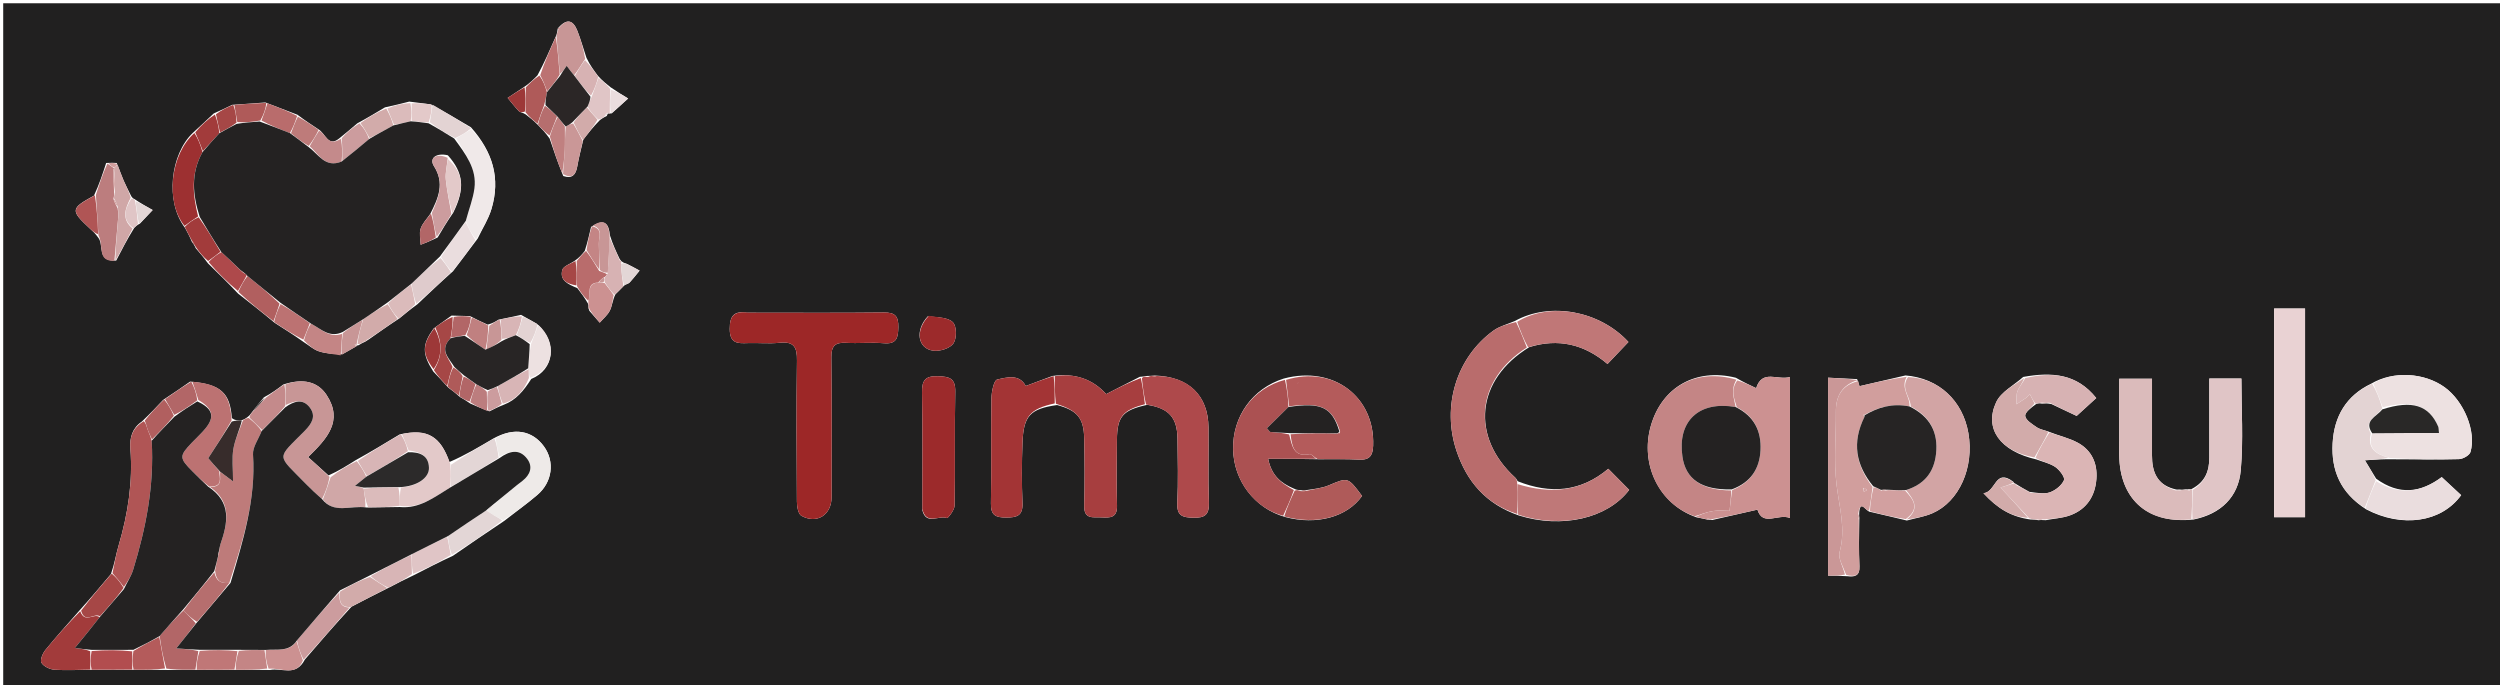 <svg version="1.1" id="Layer_1" xmlns="http://www.w3.org/2000/svg" xmlns:xlink="http://www.w3.org/1999/xlink" x="0px" y="0px"
	 width="100%" viewBox="0 0 832 228" enable-background="new 0 0 832 228" xml:space="preserve">
<path fill="#212020" opacity="1" stroke="none" 
	d="
M566,229 
	C377.378,229 189.255,229 1.067,229 
	C1.067,153.062 1.067,77.125 1.067,1.093 
	C278.333,1.093 555.667,1.093 832.968,1.093 
	C832.968,77.078 832.968,153.039 832.968,229 
	C744.124,229 655.312,229 566,229 
M153.027,132.105 
	C154.044,132.69 155.061,133.275 156.532,134.306 
	C158.402,135.131 160.272,135.956 162.919,136.894 
	C164.272,136.198 165.625,135.503 167.664,134.703 
	C171.736,133.138 174.281,130.062 176.804,126.115 
	C184.503,123.003 185.664,113.983 178.642,107.737 
	C177.089,106.847 175.536,105.958 173.409,104.782 
	C171.141,105.297 168.872,105.811 165.913,106.376 
	C164.942,106.991 163.97,107.607 162.288,108.034 
	C160.534,107.247 158.78,106.46 156.425,105.2 
	C154.612,105.159 152.798,105.118 150.276,105.022 
	C148.468,106.327 146.659,107.631 144.287,109.332 
	C140.456,114.692 140.396,117.716 144.194,123.648 
	C145.734,125.25 147.273,126.852 149.161,128.972 
	C150.344,129.851 151.526,130.731 153.027,132.105 
M44.62,66.183 
	C44.424,66.115 44.229,66.048 43.703,65.333 
	C42.836,63.568 41.906,61.83 41.121,60.03 
	C40.393,58.362 39.82,56.628 38.842,54.239 
	C37.905,54.185 36.969,54.13 35.326,54.24 
	C34.188,57.784 33.05,61.329 31.269,65.107 
	C23.438,69.399 23.367,70 29.988,76.132 
	C30.831,76.914 31.705,77.663 32.756,79.172 
	C34.62,81.641 32.149,87.138 38.672,86.725 
	C40.493,83.172 42.313,79.619 44.687,75.828 
	C45.099,75.401 45.511,74.974 46.586,74.403 
	C47.992,72.902 49.397,71.402 50.803,69.901 
	C48.88,68.815 46.957,67.729 44.62,66.183 
M206.628,86.705 
	C206.628,86.705 206.483,86.637 206.148,86.036 
	C205.041,83.709 203.934,81.383 202.979,78.291 
	C202.623,74.529 201.292,72.482 196.705,75.516 
	C196.134,78.007 195.564,80.498 194.621,83.486 
	C193.727,84.615 192.834,85.744 191.127,86.886 
	C189.738,87.856 187.462,88.59 187.13,89.84 
	C186.202,93.332 188.962,94.55 192.143,95.9 
	C193.33,97.441 194.517,98.983 195.673,101.031 
	C195.782,101.348 195.891,101.665 195.803,102.148 
	C195.747,102.459 195.864,102.64 196.142,103.436 
	C197.29,104.753 198.438,106.071 199.586,107.388 
	C200.737,106.064 202.188,104.891 202.955,103.373 
	C203.734,101.829 203.839,99.945 204.817,97.951 
	C205.698,97.061 206.578,96.171 207.955,94.79 
	C208.506,94.528 209.198,94.396 209.583,93.979 
	C210.738,92.73 211.772,91.37 212.854,90.053 
	C211.482,89.322 210.127,88.558 208.73,87.878 
	C208.171,87.606 207.521,87.52 206.951,87.021 
	C206.951,87.021 206.663,86.862 206.628,86.705 
M202.403,37.749 
	C202.581,37.775 202.759,37.801 203.619,37.715 
	C205.425,36.07 207.231,34.425 209.037,32.78 
	C207.25,31.689 205.463,30.597 203.218,29.052 
	C201.878,28.001 200.538,26.949 198.999,25.243 
	C197.678,23.492 196.357,21.741 195.161,19.198 
	C194.173,16.229 193.301,13.215 192.167,10.303 
	C190.801,6.798 188.76,5.925 185.75,9.319 
	C185.556,9.531 185.567,9.733 185.448,10.584 
	C185.36,11.067 185.272,11.55 184.758,12.593 
	C182.976,16.672 181.195,20.751 178.865,25.089 
	C177.575,26.411 176.286,27.732 174.209,29.094 
	C172.451,30.257 170.694,31.42 168.936,32.583 
	C170.185,34.076 171.374,35.627 172.721,37.026 
	C173.118,37.438 173.963,37.421 174.969,38.097 
	C176.283,39.117 177.598,40.138 179.174,41.741 
	C180.362,42.962 181.549,44.184 182.917,46.121 
	C184.262,50.095 185.607,54.068 187.453,58.582 
	C190.401,59.602 191.615,58.188 192.105,55.442 
	C192.612,52.6 193.32,49.793 194.163,46.319 
	C195.822,44.241 197.481,42.164 199.64,39.973 
	C200.137,39.592 200.634,39.211 201.936,38.593 
	C202.113,38.133 202.29,37.673 202.403,37.749 
M136.197,33.81 
	C133.759,34.438 131.321,35.065 128.135,35.721 
	C125.273,37.443 122.412,39.165 118.92,41.038 
	C117.075,42.617 115.231,44.197 112.81,46.131 
	C109.087,49.072 108.396,44.341 105.868,42.962 
	C103.726,41.555 101.585,40.147 98.983,38.179 
	C95.657,36.91 92.331,35.641 88.28,34.098 
	C84.848,34.364 81.416,34.63 77.262,34.885 
	C75.452,35.781 73.641,36.678 71.143,37.75 
	C68.992,39.776 66.841,41.802 64.166,44.233 
	C56.725,51.297 54.862,67.076 61.573,75.835 
	C62.312,77.199 63.052,78.562 63.882,80.532 
	C64.257,81.003 64.633,81.473 65.133,82.594 
	C66.409,84.069 67.685,85.544 69.203,87.638 
	C72.453,90.794 75.702,93.951 79.224,97.7 
	C83.157,100.765 87.091,103.83 91.415,107.441 
	C94.531,109.422 97.647,111.403 101.158,113.9 
	C102.789,114.929 104.304,116.307 106.081,116.9 
	C108.41,117.677 110.946,117.835 113.954,117.878 
	C115.495,117.01 117.035,116.143 118.719,115.157 
	C118.719,115.157 118.733,114.971 118.77,114.993 
	C118.77,114.993 118.794,115.03 119.418,114.863 
	C119.951,114.504 120.485,114.146 121.493,113.737 
	C121.805,113.604 122.018,113.379 122.807,112.911 
	C125.98,110.662 129.153,108.414 132.934,105.953 
	C134.692,104.496 136.45,103.038 138.872,101.296 
	C142.623,97.735 146.374,94.174 150.764,90.267 
	C153.368,86.835 155.972,83.404 158.98,79.388 
	C160.537,76.105 162.537,72.954 163.567,69.513 
	C166.578,59.448 164.056,50.59 156.737,42.365 
	C152.488,39.863 148.24,37.361 143.306,34.724 
	C141.198,34.469 139.09,34.214 136.197,33.81 
M54.308,133.078 
	C52.153,135.364 49.998,137.651 47.239,140.264 
	C44.008,142.463 43.1,145.623 43.388,149.34 
	C44.243,160.351 42.582,171.051 39.461,181.592 
	C38.576,184.579 38.1,187.688 36.909,191.056 
	C33.594,194.996 30.279,198.937 26.389,203.228 
	C22.601,207.579 18.72,211.855 15.088,216.334 
	C14.179,217.455 13.258,219.737 13.787,220.576 
	C14.566,221.813 16.601,222.783 18.17,222.892 
	C22.106,223.166 26.08,222.893 30.959,222.932 
	C35.309,222.899 39.659,222.866 44.918,222.945 
	C48.281,222.916 51.644,222.886 55.91,222.97 
	C58.949,222.931 61.988,222.891 65.945,222.954 
	C69.97,222.918 73.994,222.883 78.927,222.962 
	C82.287,222.925 85.648,222.888 89.907,222.974 
	C93.657,222.145 98.473,225.328 101.452,219.506 
	C106.424,213.724 111.395,207.942 116.993,201.905 
	C120.961,199.839 124.928,197.773 129.552,195.495 
	C132.076,194.179 134.6,192.862 137.87,191.353 
	C141.917,189.253 145.964,187.153 150.739,184.972 
	C156.227,181.176 161.714,177.38 167.862,173.32 
	C171.523,170.461 175.287,167.723 178.821,164.714 
	C183.833,160.449 184.684,153.67 181.069,148.635 
	C177.19,143.232 171.011,142.145 164.202,145.925 
	C159.476,148.73 154.749,151.534 149.551,153.763 
	C146.63,145.171 142.21,142.565 133.02,144.57 
	C128.352,147.397 123.684,150.224 118.331,153.169 
	C115.568,154.921 112.806,156.672 109.333,158.219 
	C107.172,156.277 105.011,154.336 102.544,152.119 
	C108.75,146.044 114.381,140.134 108.677,131.441 
	C105.736,126.957 100.816,125.855 94.305,127.952 
	C92.397,129.397 90.489,130.843 87.816,132.239 
	C86.528,133.789 85.241,135.34 83.716,137.369 
	C83.413,137.807 83.11,138.246 82.257,138.895 
	C81.786,139.241 81.315,139.587 80.128,139.953 
	C79.174,139.954 78.22,139.954 77.165,139.129 
	C76.554,130.699 73.461,127.855 63.269,126.993 
	C60.49,128.936 57.71,130.879 54.308,133.078 
M679.547,134.328 
	C680.37,134.256 681.193,134.183 682.717,134.473 
	C685.513,135.787 688.308,137.102 691.109,138.419 
	C693.067,136.635 695.242,134.653 697.637,132.471 
	C691.168,124.402 682.96,123.705 673.326,125.444 
	C670.247,128.207 665.94,130.397 664.331,133.846 
	C660.213,142.671 665.692,150.172 677.722,152.904 
	C679.858,153.714 682.231,154.182 684.054,155.446 
	C685.445,156.409 687.29,158.881 686.893,159.795 
	C686.141,161.525 684.117,163.149 682.26,163.827 
	C680.369,164.517 678.043,164.015 675.378,163.691 
	C673.913,162.879 672.448,162.068 670.702,160.948 
	C670.702,160.948 670.292,160.875 669.986,160.292 
	C663.887,155.691 664.348,163.727 660.092,164.147 
	C664.802,169.239 669.31,171.994 675.74,172.891 
	C676.504,172.897 677.267,172.903 678.384,173.127 
	C678.916,173.067 679.447,173.008 680.813,173.121 
	C683.541,172.599 686.4,172.431 688.971,171.483 
	C694.469,169.455 697.259,165.104 697.689,159.376 
	C698.078,154.19 696.1,149.845 691.487,147.343 
	C688.57,145.76 685.193,145.026 681.438,143.528 
	C680.22,143.099 678.845,142.896 677.821,142.187 
	C676.326,141.15 674.184,139.866 674.001,138.468 
	C673.839,137.228 675.973,135.687 677.731,134.382 
	C678.145,134.28 678.559,134.177 679.547,134.328 
M434.342,163.163 
	C433.892,163.199 433.443,163.235 432.346,163.09 
	C431.899,163.058 431.453,163.026 430.491,162.557 
	C426.453,160.824 423.177,158.411 422.042,152.689 
	C427.675,152.689 432.84,152.689 438.931,152.838 
	C443.398,152.862 447.875,152.719 452.33,152.963 
	C455.894,153.158 456.872,151.532 456.992,148.275 
	C457.587,132.165 443.854,121.557 427.252,125.976 
	C416.833,129.263 410.157,138.6 410.377,149.577 
	C410.584,159.977 417.536,169.19 427.753,172.083 
	C438.184,174.857 448.319,172.07 453.293,165.06 
	C448.571,158.711 448.596,158.816 442.213,161.521 
	C439.963,162.475 437.417,162.73 434.342,163.163 
M790.776,159.297 
	C789.637,157.436 788.498,155.574 787.039,153.189 
	C790.426,152.967 792.726,152.817 795.943,152.848 
	C803.414,152.867 810.888,153.006 818.352,152.795 
	C819.693,152.757 821.853,151.529 822.174,150.425 
	C824.166,143.592 819.998,133.558 813.626,128.917 
	C806.814,123.955 796.324,123.395 789.104,127.7 
	C780.776,131.67 776.798,138.608 776.297,147.493 
	C775.786,156.55 778.956,164.053 787.463,169.513 
	C799.362,175.762 812.446,173.915 819.071,164.788 
	C816.977,162.842 814.842,160.856 812.608,158.779 
	C805.747,163.895 798.577,164.999 790.776,159.297 
M384.262,124.98 
	C383.505,125.046 382.747,125.112 381.319,125.139 
	C380.888,125.25 380.456,125.36 379.327,125.403 
	C375.721,127.258 372.115,129.113 368.14,131.158 
	C363.686,126.251 357.898,124.098 350.266,125.112 
	C347.365,126.201 344.464,127.291 341.371,128.453 
	C339.21,124.399 335.142,125.558 331.858,126.312 
	C330.77,126.561 329.979,130.372 329.945,132.568 
	C329.759,144.22 330.001,155.879 329.778,167.529 
	C329.703,171.478 331.335,172.242 334.821,172.239 
	C338.383,172.236 340.466,171.689 340.286,167.391 
	C340.008,160.744 340.038,154.068 340.281,147.417 
	C340.609,138.45 342.755,136.075 351.784,134.797 
	C358.506,136.583 360.684,139.102 360.821,145.911 
	C360.971,153.38 361.01,160.856 360.826,168.323 
	C360.71,173.009 363.913,172.035 366.586,172.186 
	C369.422,172.346 371.868,172.376 371.747,168.253 
	C371.535,160.954 371.644,153.644 371.719,146.339 
	C371.797,138.675 373.566,136.499 381.805,134.73 
	C388.941,135.831 391.769,138.891 391.866,145.937 
	C391.964,153.094 392.142,160.266 391.805,167.409 
	C391.601,171.738 393.621,172.213 397.164,172.299 
	C401.027,172.394 402.471,171.267 402.324,167.207 
	C402.023,158.893 402.279,150.561 402.188,142.237 
	C402.072,131.646 395.685,125.339 384.262,124.98 
M634.601,173.233 
	C637.434,172.449 640.4,171.975 643.075,170.823 
	C652.042,166.963 657.072,155.53 655.07,144.104 
	C653.187,133.358 645.244,125.853 634.148,124.943 
	C629.096,126.125 624.044,127.307 618.835,128.525 
	C618.871,128.678 618.653,127.755 618.04,126.164 
	C614.836,126.007 611.633,125.85 608.375,125.69 
	C608.375,148.138 608.375,169.722 608.375,191.587 
	C610.472,191.587 612.25,191.587 614.839,191.768 
	C617.37,192.104 618.971,191.596 618.828,188.442 
	C618.595,183.308 618.67,178.16 618.793,172.347 
	C618.736,171.893 618.679,171.439 618.766,170.355 
	C619.23,166.044 621.018,170.445 622.54,170.381 
	C626.355,171.263 630.171,172.145 634.601,173.233 
M730.078,172.891 
	C739.102,171.029 744.938,165.414 745.733,156.456 
	C746.624,146.424 745.938,136.252 745.938,125.98 
	C742.322,125.98 738.942,125.98 735.254,125.98 
	C735.254,135.006 735.238,143.642 735.26,152.277 
	C735.271,156.688 733.922,160.356 729.411,162.717 
	C729.411,162.717 729.01,162.933 728.496,162.789 
	C728.329,162.849 728.161,162.91 727.323,162.849 
	C726.879,162.932 726.435,163.016 725.333,162.947 
	C724.886,162.976 724.439,163.005 723.386,162.688 
	C717.728,161.117 716.18,156.883 716.187,151.618 
	C716.198,143.041 716.19,134.465 716.19,126.035 
	C712.168,126.035 708.812,126.035 705.28,126.035 
	C705.28,133.136 705.277,139.767 705.281,146.399 
	C705.282,148.556 705.212,150.718 705.324,152.87 
	C706.047,166.748 715.333,174.463 730.078,172.891 
M569.826,173.062 
	C574.836,171.912 579.847,170.762 584.872,169.609 
	C586.697,175.389 591.822,170.79 595.709,172.398 
	C595.709,156.423 595.709,141.248 595.709,125.451 
	C591.594,126.711 586.519,122.76 584.449,129.182 
	C582.374,128.19 580.31,127.202 577.683,125.714 
	C564.423,122.383 553.071,128.82 549.386,141.761 
	C545.733,154.587 552.182,167.836 564.621,172.174 
	C565.758,172.389 566.896,172.605 568.492,172.991 
	C568.492,172.991 568.968,172.877 569.826,173.062 
M505.511,171.569 
	C519.773,176.011 534.979,172.553 542.192,163.034 
	C539.938,160.758 537.656,158.455 535.239,156.014 
	C526.04,163.75 515.967,164.466 505.105,160.164 
	C504.828,159.759 504.618,159.282 504.265,158.961 
	C489.409,145.417 491.107,126.379 508.981,115.516 
	C518.588,112.509 527.209,114.536 534.979,121.135 
	C537.502,118.483 539.737,116.134 541.946,113.813 
	C532.36,103.403 515.778,100.358 504.127,106.839 
	C501.741,107.883 499.077,108.543 497.015,110.035 
	C484.732,118.926 479.721,135.191 484.741,150.091 
	C488.142,160.188 494.442,167.725 505.511,171.569 
M248.681,104.062 
	C244.469,103.43 242.841,104.874 242.853,109.47 
	C242.865,114.404 245.513,114.302 248.918,114.181 
	C252.412,114.057 255.947,114.454 259.403,114.074 
	C264.153,113.552 265.298,115.483 265.229,119.976 
	C264.989,135.631 265.097,151.292 265.206,166.95 
	C265.217,168.57 265.637,171.059 266.699,171.651 
	C271.873,174.536 276.754,171.357 276.756,165.41 
	C276.76,149.918 276.846,134.425 276.668,118.935 
	C276.625,115.171 277.907,113.882 281.583,114.095 
	C285.734,114.335 289.934,113.865 294.067,114.228 
	C298.426,114.61 298.905,112.441 298.969,108.883 
	C299.036,105.201 297.862,103.951 294.112,103.996 
	C279.288,104.171 264.462,104.066 248.681,104.062 
M756.813,148.5 
	C756.813,156.287 756.813,164.074 756.813,172.115 
	C760.518,172.115 763.766,172.115 767.124,172.115 
	C767.124,148.792 767.124,125.736 767.124,102.677 
	C763.536,102.677 760.316,102.677 756.813,102.677 
	C756.813,117.882 756.813,132.691 756.813,148.5 
M306.959,169.824 
	C308.227,174.928 312.474,171.373 315.16,172.409 
	C315.465,172.527 317.675,169.71 317.7,168.233 
	C317.911,155.617 317.651,142.992 317.912,130.377 
	C318.005,125.86 315.957,125.335 312.198,125.206 
	C308,125.063 306.783,126.493 306.855,130.603 
	C307.081,143.385 306.939,156.173 306.959,169.824 
M308.772,105.268 
	C304.468,109.88 305.336,116.031 310.641,116.716 
	C312.821,116.997 316.208,115.904 317.318,114.265 
	C318.444,112.603 318.4,108.54 317.127,107.261 
	C315.468,105.593 312.094,105.63 308.772,105.268 
z"/>
<path fill="#9D2727" opacity="1" stroke="none" 
	d="
M249.159,104.063 
	C264.462,104.066 279.288,104.171 294.112,103.996 
	C297.862,103.951 299.036,105.201 298.969,108.883 
	C298.905,112.441 298.426,114.61 294.067,114.228 
	C289.934,113.865 285.734,114.335 281.583,114.095 
	C277.907,113.882 276.625,115.171 276.668,118.935 
	C276.846,134.425 276.76,149.918 276.756,165.41 
	C276.754,171.357 271.873,174.536 266.699,171.651 
	C265.637,171.059 265.217,168.57 265.206,166.95 
	C265.097,151.292 264.989,135.631 265.229,119.976 
	C265.298,115.483 264.153,113.552 259.403,114.074 
	C255.947,114.454 252.412,114.057 248.918,114.181 
	C245.513,114.302 242.865,114.404 242.853,109.47 
	C242.841,104.874 244.469,103.43 249.159,104.063 
z"/>
<path fill="#B96C6C" opacity="1" stroke="none" 
	d="
M508.14,115.642 
	C491.107,126.379 489.409,145.417 504.265,158.961 
	C504.618,159.282 504.828,159.759 504.928,160.768 
	C504.826,164.601 504.9,167.829 504.974,171.057 
	C494.442,167.725 488.142,160.188 484.741,150.091 
	C479.721,135.191 484.732,118.926 497.015,110.035 
	C499.077,108.543 501.741,107.883 504.54,107.173 
	C506.016,110.219 507.078,112.93 508.14,115.642 
z"/>
<path fill="#E9D2D3" opacity="1" stroke="none" 
	d="
M756.813,148 
	C756.813,132.691 756.813,117.882 756.813,102.677 
	C760.316,102.677 763.536,102.677 767.124,102.677 
	C767.124,125.736 767.124,148.792 767.124,172.115 
	C763.766,172.115 760.518,172.115 756.813,172.115 
	C756.813,164.074 756.813,156.287 756.813,148 
z"/>
<path fill="#C48585" opacity="1" stroke="none" 
	d="
M564.015,171.813 
	C552.182,167.836 545.733,154.587 549.386,141.761 
	C553.071,128.82 564.423,122.383 577.878,126.358 
	C575.828,129.827 577.162,132.676 577.619,135.46 
	C565.366,133.312 558.181,140.186 559.911,151.965 
	C561.018,159.511 566.243,163.104 576.153,163.235 
	C576.089,165.449 575.873,167.458 575.6,169.999 
	C573.993,169.999 572.008,169.763 570.107,170.062 
	C568.036,170.388 566.042,171.208 564.015,171.813 
M572.537,131.506 
	C572.537,131.506 572.485,131.528 572.537,131.506 
z"/>
<path fill="#CC9191" opacity="1" stroke="none" 
	d="
M578.013,135.521 
	C577.162,132.676 575.828,129.827 578.159,126.609 
	C580.31,127.202 582.374,128.19 584.449,129.182 
	C586.519,122.76 591.594,126.711 595.709,125.451 
	C595.709,141.248 595.709,156.423 595.709,172.398 
	C591.822,170.79 586.697,175.389 584.872,169.609 
	C579.847,170.762 574.836,171.912 569.307,172.852 
	C568.493,172.479 568.241,172.538 568.033,172.82 
	C566.896,172.605 565.758,172.389 564.318,171.993 
	C566.042,171.208 568.036,170.388 570.107,170.062 
	C572.008,169.763 573.993,169.999 575.6,169.999 
	C575.873,167.458 576.089,165.449 576.468,163.086 
	C582.636,160.545 585.579,156.051 585.895,149.872 
	C586.218,143.559 583.857,138.538 578.013,135.521 
z"/>
<path fill="#A73E3F" opacity="1" stroke="none" 
	d="
M351.019,125.19 
	C357.898,124.098 363.686,126.251 368.14,131.158 
	C372.115,129.113 375.721,127.258 379.671,125.819 
	C380.353,129 380.69,131.764 381.027,134.528 
	C373.566,136.499 371.797,138.675 371.719,146.339 
	C371.644,153.644 371.535,160.954 371.747,168.253 
	C371.868,172.376 369.422,172.346 366.586,172.186 
	C363.913,172.035 360.71,173.009 360.826,168.323 
	C361.01,160.856 360.971,153.38 360.821,145.911 
	C360.684,139.102 358.506,136.583 351.398,134.346 
	C351.014,130.993 351.017,128.092 351.019,125.19 
z"/>
<path fill="#DBBBBB" opacity="1" stroke="none" 
	d="
M725.991,163.099 
	C726.435,163.016 726.879,162.932 727.769,163.032 
	C728.215,163.216 728.661,163.267 728.661,163.267 
	C728.661,163.267 729.01,162.933 729.01,162.933 
	C729.01,162.933 729.411,162.717 729.621,162.996 
	C729.643,166.453 729.456,169.631 729.269,172.809 
	C715.333,174.463 706.047,166.748 705.324,152.87 
	C705.212,150.718 705.282,148.556 705.281,146.399 
	C705.277,139.767 705.28,133.136 705.28,126.035 
	C708.812,126.035 712.168,126.035 716.19,126.035 
	C716.19,134.465 716.198,143.041 716.187,151.618 
	C716.18,156.883 717.728,161.117 723.747,163.126 
	C724.735,163.409 725.363,163.254 725.991,163.099 
z"/>
<path fill="#D19E9D" opacity="1" stroke="none" 
	d="
M622.048,169.857 
	C621.018,170.445 619.23,166.044 618.462,170.739 
	C618.311,171.754 618.463,172.385 618.615,173.017 
	C618.67,178.16 618.595,183.308 618.828,188.442 
	C618.971,191.596 617.37,192.104 614.405,191.309 
	C613.327,188.447 611.653,185.761 612.224,183.695 
	C614.331,176.057 612.138,168.924 611.223,161.498 
	C610.234,153.468 611.052,145.221 610.982,137.07 
	C610.936,131.751 613.05,128.134 618.436,126.832 
	C618.653,127.755 618.871,128.678 618.835,128.525 
	C624.044,127.307 629.096,126.125 634.563,125.384 
	C632.372,129.266 635.823,132.118 635.453,135.26 
	C629.747,134.127 625.001,135.524 620.406,138.113 
	C620.188,137.972 620.089,137.94 619.991,137.908 
	C620.136,138.063 620.281,138.218 620.492,138.762 
	C616.277,147.257 617.585,154.739 623.183,162.089 
	C622.87,164.903 622.459,167.38 622.048,169.857 
M620.01,162.384 
	C620.108,162.819 620.206,163.254 620.303,163.689 
	C620.647,163.494 620.99,163.299 621.333,163.104 
	C621.056,162.825 620.779,162.545 620.01,162.384 
z"/>
<path fill="#EDE1E1" opacity="1" stroke="none" 
	d="
M789.831,127.647 
	C796.324,123.395 806.814,123.955 813.626,128.917 
	C819.998,133.558 824.166,143.592 822.174,150.425 
	C821.853,151.529 819.693,152.757 818.352,152.795 
	C810.888,153.006 803.414,152.867 795.337,152.432 
	C790.567,151.102 787.779,149.172 789.474,144.185 
	C797.126,144.098 804.318,144.098 811.689,144.098 
	C811.551,142.898 811.606,142.379 811.426,141.963 
	C808.336,134.853 802.79,133.049 792.979,135.553 
	C791.924,132.662 790.878,130.155 789.831,127.647 
z"/>
<path fill="#AB5152" opacity="1" stroke="none" 
	d="
M427.032,171.649 
	C417.536,169.19 410.584,159.977 410.377,149.577 
	C410.157,138.6 416.833,129.263 427.631,126.405 
	C428.352,129.631 428.693,132.428 428.799,135.449 
	C426.253,137.951 423.943,140.229 421.632,142.507 
	C421.966,142.916 422.3,143.325 422.633,143.734 
	C424.763,143.899 426.892,144.063 429.035,144.585 
	C429.978,148.449 430.564,152.255 435.835,151.151 
	C436.425,151.028 437.275,152.146 438.005,152.689 
	C432.84,152.689 427.675,152.689 422.042,152.689 
	C423.177,158.411 426.453,160.824 430.599,163.102 
	C429.482,166.315 428.257,168.982 427.032,171.649 
z"/>
<path fill="#D2A4A4" opacity="1" stroke="none" 
	d="
M635.898,135.299 
	C635.823,132.118 632.372,129.266 634.991,125.485 
	C645.244,125.853 653.187,133.358 655.07,144.104 
	C657.072,155.53 652.042,166.963 643.075,170.823 
	C640.4,171.975 637.434,172.449 634.533,172.863 
	C639.148,169.168 636.74,166.195 634.339,163.09 
	C640.494,161.132 643.62,157.113 644.302,151.125 
	C645.12,143.936 642.355,138.633 635.898,135.299 
z"/>
<path fill="#A33435" opacity="1" stroke="none" 
	d="
M350.642,125.151 
	C351.017,128.092 351.014,130.993 351.02,134.252 
	C342.755,136.075 340.609,138.45 340.281,147.417 
	C340.038,154.068 340.008,160.744 340.286,167.391 
	C340.466,171.689 338.383,172.236 334.821,172.239 
	C331.335,172.242 329.703,171.478 329.778,167.529 
	C330.001,155.879 329.759,144.22 329.945,132.568 
	C329.979,130.372 330.77,126.561 331.858,126.312 
	C335.142,125.558 339.21,124.399 341.371,128.453 
	C344.464,127.291 347.365,126.201 350.642,125.151 
z"/>
<path fill="#AE494B" opacity="1" stroke="none" 
	d="
M381.416,134.629 
	C380.69,131.764 380.353,129 380.021,125.853 
	C380.456,125.36 380.888,125.25 381.743,125.447 
	C383.116,125.545 384.064,125.335 385.013,125.126 
	C395.685,125.339 402.072,131.646 402.188,142.237 
	C402.279,150.561 402.023,158.893 402.324,167.207 
	C402.471,171.267 401.027,172.394 397.164,172.299 
	C393.621,172.213 391.601,171.738 391.805,167.409 
	C392.142,160.266 391.964,153.094 391.866,145.937 
	C391.769,138.891 388.941,135.831 381.416,134.629 
z"/>
<path fill="#E0C5C6" opacity="1" stroke="none" 
	d="
M729.673,172.85 
	C729.456,169.631 729.643,166.453 729.844,162.949 
	C733.922,160.356 735.271,156.688 735.26,152.277 
	C735.238,143.642 735.254,135.006 735.254,125.98 
	C738.942,125.98 742.322,125.98 745.938,125.98 
	C745.938,136.252 746.624,146.424 745.733,156.456 
	C744.938,165.414 739.102,171.029 729.673,172.85 
z"/>
<path fill="#B45B5B" opacity="1" stroke="none" 
	d="
M429.033,135.225 
	C428.693,132.428 428.352,129.631 428.005,126.415 
	C443.854,121.557 457.587,132.165 456.992,148.275 
	C456.872,151.532 455.894,153.158 452.33,152.963 
	C447.875,152.719 443.398,152.862 438.468,152.763 
	C437.275,152.146 436.425,151.028 435.835,151.151 
	C430.564,152.255 429.978,148.449 429.497,144.52 
	C434.976,144.132 440.007,144.168 445.163,144.294 
	C445.629,144.438 445.86,144.292 445.987,143.58 
	C443.322,135.501 439.717,133.803 429.033,135.225 
M431.887,127.647 
	C431.947,127.546 432.007,127.445 432.067,127.344 
	C431.975,127.386 431.883,127.428 431.887,127.647 
z"/>
<path fill="#9C2A2B" opacity="1" stroke="none" 
	d="
M306.95,169.392 
	C306.939,156.173 307.081,143.385 306.855,130.603 
	C306.783,126.493 308,125.063 312.198,125.206 
	C315.957,125.335 318.005,125.86 317.912,130.377 
	C317.651,142.992 317.911,155.617 317.7,168.233 
	C317.675,169.71 315.465,172.527 315.16,172.409 
	C312.474,171.373 308.227,174.928 306.95,169.392 
z"/>
<path fill="#DBB5B5" opacity="1" stroke="none" 
	d="
M670.292,160.875 
	C670.292,160.875 670.702,160.948 670.945,161.41 
	C672.76,162.592 674.333,163.313 675.907,164.034 
	C678.043,164.015 680.369,164.517 682.26,163.827 
	C684.117,163.149 686.141,161.525 686.893,159.795 
	C687.29,158.881 685.445,156.409 684.054,155.446 
	C682.231,154.182 679.858,153.714 677.406,152.408 
	C678.734,149.246 680.379,146.579 682.023,143.912 
	C685.193,145.026 688.57,145.76 691.487,147.343 
	C696.1,149.845 698.078,154.19 697.689,159.376 
	C697.259,165.104 694.469,169.455 688.971,171.483 
	C686.4,172.431 683.541,172.599 680.238,172.854 
	C679.12,172.695 678.575,172.802 678.031,172.908 
	C677.267,172.903 676.504,172.897 675.29,172.479 
	C671.941,168.928 669.04,165.788 665.762,162.24 
	C667.1,161.837 668.696,161.356 670.292,160.875 
z"/>
<path fill="#E3D3D3" opacity="1" stroke="none" 
	d="
M789.467,127.674 
	C790.878,130.155 791.924,132.662 792.824,135.858 
	C790.786,138.805 786.566,139.958 789.014,144.272 
	C787.779,149.172 790.567,151.102 794.878,152.341 
	C792.726,152.817 790.426,152.967 787.039,153.189 
	C788.498,155.574 789.637,157.436 790.625,159.806 
	C789.316,163.206 788.158,166.097 787.001,168.988 
	C778.956,164.053 775.786,156.55 776.297,147.493 
	C776.798,138.608 780.776,131.67 789.467,127.674 
z"/>
<path fill="#BE7B7A" opacity="1" stroke="none" 
	d="
M80.843,139.933 
	C81.315,139.587 81.786,139.241 82.744,139.074 
	C84.573,140.542 85.914,141.831 87.078,143.445 
	C85.951,146.272 84.044,148.837 84.206,151.265 
	C85.199,166.161 80.86,180.031 76.323,193.977 
	C73.084,194.389 71.882,192.885 71.571,189.894 
	C71.898,187.941 72.267,186.387 72.723,184.684 
	C72.907,184.318 72.949,184.09 72.94,183.458 
	C73.077,182.416 73.142,181.744 73.356,181.124 
	C75.806,174.047 77.199,167.192 69.939,162.097 
	C74.49,162.004 72.929,158.999 73.29,157.006 
	C74.648,157.994 75.716,158.806 77.556,160.208 
	C77.556,155.864 77.129,152.525 77.676,149.354 
	C78.232,146.127 79.748,143.067 80.843,139.933 
z"/>
<path fill="#BF7878" opacity="1" stroke="none" 
	d="
M505.243,171.313 
	C504.9,167.829 504.826,164.601 505,161.105 
	C515.967,164.466 526.04,163.75 535.239,156.014 
	C537.656,158.455 539.938,160.758 542.192,163.034 
	C534.979,172.553 519.773,176.011 505.243,171.313 
z"/>
<path fill="#C07777" opacity="1" stroke="none" 
	d="
M508.561,115.579 
	C507.078,112.93 506.016,110.219 504.919,107.104 
	C515.778,100.358 532.36,103.403 541.946,113.813 
	C539.737,116.134 537.502,118.483 534.979,121.135 
	C527.209,114.536 518.588,112.509 508.561,115.579 
z"/>
<path fill="#C89696" opacity="1" stroke="none" 
	d="
M94.991,127.891 
	C100.816,125.855 105.736,126.957 108.677,131.441 
	C114.381,140.134 108.75,146.044 102.544,152.119 
	C105.011,154.336 107.172,156.277 109.678,158.726 
	C109.166,161.56 108.307,163.888 107.161,166.09 
	C105.208,164.356 103.495,162.794 101.884,161.133 
	C91.98,150.925 91.822,153.11 101.418,143.371 
	C103.702,141.053 105.363,138.525 103.041,135.547 
	C100.709,132.555 97.8,133.516 95.053,134.802 
	C95.022,132.191 95.006,130.041 94.991,127.891 
z"/>
<path fill="#B05555" opacity="1" stroke="none" 
	d="
M37.437,190.741 
	C38.1,187.688 38.576,184.579 39.461,181.592 
	C42.582,171.051 44.243,160.351 43.388,149.34 
	C43.1,145.623 44.008,142.463 47.85,140.176 
	C48.665,141.014 48.783,141.97 49.098,142.856 
	C49.508,144.008 50.073,145.105 50.487,146.671 
	C51.362,161.723 48.548,175.801 44.303,189.652 
	C43.648,191.79 42.331,193.726 41.224,195.357 
	C39.898,193.553 38.667,192.147 37.437,190.741 
z"/>
<path fill="#EADDDE" opacity="1" stroke="none" 
	d="
M787.232,169.25 
	C788.158,166.097 789.316,163.206 790.783,160.136 
	C798.577,164.999 805.747,163.895 812.608,158.779 
	C814.842,160.856 816.977,162.842 819.071,164.788 
	C812.446,173.915 799.362,175.762 787.232,169.25 
z"/>
<path fill="#EEEAE8" opacity="1" stroke="none" 
	d="
M164.911,145.791 
	C171.011,142.145 177.19,143.232 181.069,148.635 
	C184.684,153.67 183.833,160.449 178.821,164.714 
	C175.287,167.723 171.523,170.461 167.453,173.103 
	C166.213,172.465 165.358,172.084 164.557,171.612 
	C163.62,171.059 162.729,170.426 161.825,169.853 
	C161.831,169.878 161.81,169.836 162.147,169.879 
	C163.277,169.189 164.07,168.457 164.962,167.412 
	C167.358,165.236 169.651,163.371 171.952,161.513 
	C172.59,160.998 173.253,160.513 173.898,160.006 
	C176.452,157.999 177.439,155.36 175.445,152.705 
	C172.867,149.274 169.577,150.001 166.176,151.99 
	C165.584,149.782 165.247,147.787 164.911,145.791 
z"/>
<path fill="#D2ABAA" opacity="1" stroke="none" 
	d="
M681.731,143.72 
	C680.379,146.579 678.734,149.246 677.062,152.246 
	C665.692,150.172 660.213,142.671 664.331,133.846 
	C665.94,130.397 670.247,128.207 673.647,125.807 
	C673.084,127.523 671.933,128.78 671.394,130.26 
	C670.92,131.563 671.13,133.115 671.037,134.557 
	C672.086,133.87 673.148,133.201 674.178,132.487 
	C674.551,132.228 674.85,131.862 675.544,131.2 
	C676.142,132.389 676.617,133.334 677.093,134.279 
	C675.973,135.687 673.839,137.228 674.001,138.468 
	C674.184,139.866 676.326,141.15 677.821,142.187 
	C678.845,142.896 680.22,143.099 681.731,143.72 
M674.541,150.502 
	C674.541,150.502 674.486,150.525 674.541,150.502 
z"/>
<path fill="#CA9797" opacity="1" stroke="none" 
	d="
M618.238,126.498 
	C613.05,128.134 610.936,131.751 610.982,137.07 
	C611.052,145.221 610.234,153.468 611.223,161.498 
	C612.138,168.924 614.331,176.057 612.224,183.695 
	C611.653,185.761 613.327,188.447 613.999,191.218 
	C612.25,191.587 610.472,191.587 608.375,191.587 
	C608.375,169.722 608.375,148.138 608.375,125.69 
	C611.633,125.85 614.836,126.007 618.238,126.498 
z"/>
<path fill="#BC7272" opacity="1" stroke="none" 
	d="
M72.998,156.83 
	C72.929,158.999 74.49,162.004 69.667,161.937 
	C67.383,160.186 65.738,158.566 64.106,156.934 
	C59.616,152.443 59.596,151.781 63.836,147.33 
	C65.314,145.778 66.918,144.335 68.287,142.694 
	C71.592,138.733 70.873,135.975 66.012,133.116 
	C65.346,130.846 64.683,128.941 64.019,127.036 
	C73.461,127.855 76.554,130.699 77.081,139.882 
	C74.456,144.547 71.915,148.459 69.299,152.485 
	C70.463,153.852 71.731,155.341 72.998,156.83 
z"/>
<path fill="#F0E9E9" opacity="1" stroke="none" 
	d="
M156.839,43.021 
	C164.056,50.59 166.578,59.448 163.567,69.513 
	C162.537,72.954 160.537,76.105 158.436,79.643 
	C156.912,77.89 155.932,75.882 155.015,73.504 
	C156.041,69.672 157.404,66.264 157.883,62.736 
	C158.772,56.183 154.91,51.228 151.787,46.069 
	C153.687,44.95 155.263,43.986 156.839,43.021 
z"/>
<path fill="#E3C9C9" opacity="1" stroke="none" 
	d="
M133.754,144.451 
	C142.21,142.565 146.63,145.171 149.847,154.374 
	C150.097,157.324 150.051,159.663 149.795,162.269 
	C144.418,165.545 139.564,169.388 133.026,168.332 
	C133.026,166.051 133.028,164.173 133.433,162.217 
	C138.704,161.901 142.834,159.085 142.755,155.705 
	C142.656,151.491 139.654,150.405 135.982,149.879 
	C135.19,147.814 134.472,146.132 133.754,144.451 
z"/>
<path fill="#AF5A59" opacity="1" stroke="none" 
	d="
M427.392,171.866 
	C428.257,168.982 429.482,166.315 430.857,163.321 
	C431.453,163.026 431.899,163.058 432.738,163.416 
	C433.755,163.596 434.381,163.451 435.006,163.305 
	C437.417,162.73 439.963,162.475 442.213,161.521 
	C448.596,158.816 448.571,158.711 453.293,165.06 
	C448.319,172.07 438.184,174.857 427.392,171.866 
z"/>
<path fill="#D7B2B3" opacity="1" stroke="none" 
	d="
M677.412,134.331 
	C676.617,133.334 676.142,132.389 675.544,131.2 
	C674.85,131.862 674.551,132.228 674.178,132.487 
	C673.148,133.201 672.086,133.87 671.037,134.557 
	C671.13,133.115 670.92,131.563 671.394,130.26 
	C671.933,128.78 673.084,127.523 673.989,125.833 
	C682.96,123.705 691.168,124.402 697.637,132.471 
	C695.242,134.653 693.067,136.635 691.109,138.419 
	C688.308,137.102 685.513,135.787 682.213,134.074 
	C680.797,133.809 679.885,133.942 678.974,134.074 
	C678.559,134.177 678.145,134.28 677.412,134.331 
z"/>
<path fill="#A23B3B" opacity="1" stroke="none" 
	d="
M30.04,222.839 
	C26.08,222.893 22.106,223.166 18.17,222.892 
	C16.601,222.783 14.566,221.813 13.787,220.576 
	C13.258,219.737 14.179,217.455 15.088,216.334 
	C18.72,211.855 22.601,207.579 26.705,203.415 
	C28.228,207.72 31.362,203.826 33.141,205.426 
	C30.461,208.882 27.893,212.014 24.923,215.636 
	C27.184,215.946 28.613,216.143 30.034,216.745 
	C30.03,219.047 30.035,220.943 30.04,222.839 
z"/>
<path fill="#9D3031" opacity="1" stroke="none" 
	d="
M61.408,75.178 
	C54.862,67.076 56.725,51.297 64.701,44.261 
	C65.997,46.288 66.758,48.285 67.388,50.635 
	C63.396,57.813 64.141,64.848 65.931,72.033 
	C64.181,73.137 62.794,74.158 61.408,75.178 
z"/>
<path fill="#B26667" opacity="1" stroke="none" 
	d="
M65.027,222.851 
	C61.988,222.891 58.949,222.931 55.379,222.528 
	C54.23,218.709 53.612,215.332 53.139,211.657 
	C55.835,208.522 58.387,205.684 61.025,203.188 
	C62.503,204.723 63.893,205.916 65.166,207.434 
	C63.059,210.259 61.07,212.758 58.672,215.77 
	C61.759,216.001 63.897,216.162 66.007,216.688 
	C65.663,218.986 65.345,220.919 65.027,222.851 
z"/>
<path fill="#D0A7A7" opacity="1" stroke="none" 
	d="
M107.449,166.216 
	C108.307,163.888 109.166,161.56 110.034,158.828 
	C112.806,156.672 115.568,154.921 118.739,153.456 
	C120.136,155.305 121.125,156.866 121.904,158.655 
	C120.61,159.738 119.526,160.594 118.145,161.684 
	C119.455,161.952 120.244,162.113 121.032,162.642 
	C121.366,164.923 121.702,166.836 121.584,168.836 
	C116.558,168.081 111.201,171.201 107.449,166.216 
z"/>
<path fill="#CC9C9E" opacity="1" stroke="none" 
	d="
M116.367,202.159 
	C111.395,207.942 106.424,213.724 101.034,219.547 
	C99.969,217.532 99.323,215.476 98.815,213.129 
	C103.62,207.467 108.286,202.096 112.961,197.155 
	C112.827,200.058 113.198,202.148 116.367,202.159 
z"/>
<path fill="#BC7D7E" opacity="1" stroke="none" 
	d="
M31.913,64.873 
	C33.05,61.329 34.188,57.784 35.752,54.45 
	C36.767,55.118 37.355,55.575 37.964,56.031 
	C37.985,56.031 37.952,56.016 37.797,56.368 
	C37.756,59.151 37.87,61.582 37.972,64.342 
	C37.954,65.108 37.947,65.546 37.751,66.182 
	C38.042,67.247 38.523,68.114 39.137,69.303 
	C39.309,70.406 39.436,71.195 39.372,71.967 
	C38.96,76.905 38.507,81.84 38.066,86.776 
	C32.149,87.138 34.62,81.641 32.76,78.32 
	C32.48,73.269 32.196,69.071 31.913,64.873 
z"/>
<path fill="#9C2A2B" opacity="1" stroke="none" 
	d="
M309.115,105.101 
	C312.094,105.63 315.468,105.593 317.127,107.261 
	C318.4,108.54 318.444,112.603 317.318,114.265 
	C316.208,115.904 312.821,116.997 310.641,116.716 
	C305.336,116.031 304.468,109.88 309.115,105.101 
z"/>
<path fill="#E3D6D6" opacity="1" stroke="none" 
	d="
M161.818,169.828 
	C162.729,170.426 163.62,171.059 164.557,171.612 
	C165.358,172.084 166.213,172.465 167.123,173.235 
	C161.714,177.38 156.227,181.176 150.369,184.654 
	C149.616,182.443 149.233,180.549 149.08,178.418 
	C153.479,175.397 157.649,172.612 161.818,169.828 
z"/>
<path fill="#E3D6D6" opacity="1" stroke="none" 
	d="
M150.004,162.002 
	C150.051,159.663 150.097,157.324 150.083,154.662 
	C154.749,151.534 159.476,148.73 164.557,145.858 
	C165.247,147.787 165.584,149.782 165.957,152.261 
	C160.664,155.829 155.334,158.915 150.004,162.002 
z"/>
<path fill="#D2A0A0" opacity="1" stroke="none" 
	d="
M634.007,163.238 
	C636.74,166.195 639.148,169.168 634.226,172.76 
	C630.171,172.145 626.355,171.263 622.294,170.119 
	C622.459,167.38 622.87,164.903 623.502,162.154 
	C624.482,162.268 625.241,162.655 626.057,163.301 
	C626.743,163.418 627.371,163.275 628.428,163.105 
	C630.574,163.131 632.29,163.185 634.007,163.238 
z"/>
<path fill="#C89696" opacity="1" stroke="none" 
	d="
M185.184,12.033 
	C185.272,11.55 185.36,11.067 185.704,10.154 
	C186.056,9.562 186.093,9.388 186.07,9.202 
	C188.76,5.925 190.801,6.798 192.167,10.303 
	C193.301,13.215 194.173,16.229 194.747,19.596 
	C193.319,21.748 192.307,23.503 191.055,25.077 
	C190.121,23.965 189.426,23.033 188.589,21.91 
	C187.663,23.233 187.033,24.133 186.327,24.544 
	C185.896,20.047 185.54,16.04 185.184,12.033 
z"/>
<path fill="#D8B5B6" opacity="1" stroke="none" 
	d="
M122.114,158.427 
	C121.125,156.866 120.136,155.305 119.081,153.397 
	C123.684,150.224 128.352,147.397 133.387,144.51 
	C134.472,146.132 135.19,147.814 135.753,150.117 
	C131.103,153.302 126.608,155.864 122.114,158.427 
z"/>
<path fill="#A64746" opacity="1" stroke="none" 
	d="
M33.253,205.101 
	C31.362,203.826 28.228,207.72 26.992,203.239 
	C30.279,198.937 33.594,194.996 37.173,190.899 
	C38.667,192.147 39.898,193.553 41.144,195.648 
	C38.525,199.258 35.889,202.18 33.253,205.101 
z"/>
<path fill="#DFCBCC" opacity="1" stroke="none" 
	d="
M150.125,90.613 
	C146.374,94.174 142.623,97.735 138.524,101.079 
	C137.729,98.796 137.281,96.728 136.977,94.372 
	C140.167,91.288 143.213,88.492 146.632,85.869 
	C148.045,87.566 149.085,89.089 150.125,90.613 
z"/>
<path fill="#B15F5F" opacity="1" stroke="none" 
	d="
M91.024,106.895 
	C87.091,103.83 83.157,100.765 79.318,97.127 
	C80.298,94.939 81.184,93.323 82.38,91.86 
	C86.147,94.901 89.604,97.789 93.037,101.054 
	C92.35,103.252 91.687,105.073 91.024,106.895 
z"/>
<path fill="#372C2B" opacity="1" stroke="none" 
	d="
M73.29,157.006 
	C71.731,155.341 70.463,153.852 69.299,152.485 
	C71.915,148.459 74.456,144.547 77.131,140.295 
	C78.22,139.954 79.174,139.954 80.486,139.943 
	C79.748,143.067 78.232,146.127 77.676,149.354 
	C77.129,152.525 77.556,155.864 77.556,160.208 
	C75.716,158.806 74.648,157.994 73.29,157.006 
z"/>
<path fill="#D0A7A7" opacity="1" stroke="none" 
	d="
M38.369,86.751 
	C38.507,81.84 38.96,76.905 39.372,71.967 
	C39.436,71.195 39.309,70.406 39.254,69.031 
	C38.806,67.619 38.373,66.801 37.941,65.984 
	C37.947,65.546 37.954,65.108 38.218,64.043 
	C38.301,60.949 38.127,58.482 37.952,56.016 
	C37.952,56.016 37.985,56.031 38.138,55.812 
	C38.587,55.369 38.882,55.146 39.178,54.922 
	C39.82,56.628 40.393,58.362 41.121,60.03 
	C41.906,61.83 42.836,63.568 43.505,65.799 
	C41.422,69.714 40.538,73.079 44.134,76.066 
	C42.313,79.619 40.493,83.172 38.369,86.751 
z"/>
<path fill="#E0C5C6" opacity="1" stroke="none" 
	d="
M148.85,178.655 
	C149.233,180.549 149.616,182.443 150.005,184.695 
	C145.964,187.153 141.917,189.253 137.466,190.955 
	C137.015,188.584 136.969,186.612 137.135,184.384 
	C141.181,182.304 145.016,180.479 148.85,178.655 
z"/>
<path fill="#B24D4F" opacity="1" stroke="none" 
	d="
M30.499,222.885 
	C30.035,220.943 30.03,219.047 30.492,216.68 
	C35.31,216.261 39.663,216.314 44.013,216.771 
	C44.01,219.061 44.009,220.947 44.008,222.833 
	C39.659,222.866 35.309,222.899 30.499,222.885 
z"/>
<path fill="#EDE1E1" opacity="1" stroke="none" 
	d="
M179.125,108.093 
	C185.664,113.983 184.503,123.003 176.389,125.753 
	C175.955,124.555 175.937,123.72 175.782,122.565 
	C175.942,119.755 176.238,117.265 176.76,114.382 
	C177.699,112.023 178.412,110.058 179.125,108.093 
z"/>
<path fill="#D2ABAA" opacity="1" stroke="none" 
	d="
M116.68,202.032 
	C113.198,202.148 112.827,200.058 113.173,196.895 
	C116.551,194.713 119.725,193.223 123.125,191.993 
	C125.2,193.405 127.048,194.556 128.896,195.707 
	C124.928,197.773 120.961,199.839 116.68,202.032 
z"/>
<path fill="#CC9191" opacity="1" stroke="none" 
	d="
M204.239,98.209 
	C203.839,99.945 203.734,101.829 202.955,103.373 
	C202.188,104.891 200.737,106.064 199.586,107.388 
	C198.438,106.071 197.29,104.753 196.146,102.879 
	C196.149,102.322 196,101.982 196,101.982 
	C195.891,101.665 195.782,101.348 195.787,100.37 
	C196.741,97.692 194.966,94.225 199.384,94.007 
	C200.14,93.998 200.574,93.995 201.252,94.218 
	C202.411,95.699 203.325,96.954 204.239,98.209 
z"/>
<path fill="#C48A8B" opacity="1" stroke="none" 
	d="
M94.648,127.922 
	C95.006,130.041 95.022,132.191 94.922,135.097 
	C92.29,138.275 89.772,140.697 87.255,143.12 
	C85.914,141.831 84.573,140.542 83.02,138.969 
	C83.11,138.246 83.413,137.807 84.132,136.998 
	C85.892,135.18 87.236,133.734 88.581,132.288 
	C90.489,130.843 92.397,129.397 94.648,127.922 
z"/>
<path fill="#C07777" opacity="1" stroke="none" 
	d="
M65.486,222.903 
	C65.345,220.919 65.663,218.986 66.465,216.622 
	C70.974,216.24 75.001,216.288 79.02,216.706 
	C78.682,218.999 78.351,220.923 78.019,222.847 
	C73.994,222.883 69.97,222.918 65.486,222.903 
z"/>
<path fill="#AE494B" opacity="1" stroke="none" 
	d="
M82.07,91.707 
	C81.184,93.323 80.298,94.939 79.182,96.831 
	C75.702,93.951 72.453,90.794 69.394,87.179 
	C70.849,85.739 72.114,84.758 73.677,83.894 
	C75.991,85.969 78.008,87.927 80.179,90.111 
	C80.632,90.55 80.93,90.761 81.416,91.032 
	C81.848,91.23 82.003,91.435 82.07,91.707 
z"/>
<path fill="#A23B3B" opacity="1" stroke="none" 
	d="
M73.379,83.776 
	C72.114,84.758 70.849,85.739 69.273,86.87 
	C67.685,85.544 66.409,84.069 65.016,81.969 
	C64.53,80.871 64.161,80.398 63.791,79.925 
	C63.052,78.562 62.312,77.199 61.49,75.507 
	C62.794,74.158 64.181,73.137 66.119,72.293 
	C68.907,76.238 71.143,80.007 73.379,83.776 
z"/>
<path fill="#E3D3D3" opacity="1" stroke="none" 
	d="
M156.788,42.693 
	C155.263,43.986 153.687,44.95 151.484,45.948 
	C148.236,44.316 145.616,42.651 143.045,40.679 
	C143.394,38.534 143.693,36.697 143.992,34.859 
	C148.24,37.361 152.488,39.863 156.788,42.693 
z"/>
<path fill="#D8B5B6" opacity="1" stroke="none" 
	d="
M129.224,195.601 
	C127.048,194.556 125.2,193.405 123.345,191.744 
	C127.867,189.036 132.395,186.838 136.923,184.639 
	C136.969,186.612 137.015,188.584 137.093,191.051 
	C134.6,192.862 132.076,194.179 129.224,195.601 
M133.51,187.462 
	C133.51,187.462 133.54,187.525 133.51,187.462 
z"/>
<path fill="#C48585" opacity="1" stroke="none" 
	d="
M113.392,118.259 
	C110.946,117.835 108.41,117.677 106.081,116.9 
	C104.304,116.307 102.789,114.929 101.156,113.292 
	C101.804,110.982 102.453,109.28 103.463,107.685 
	C106.948,109.53 109.687,112.598 113.877,111.087 
	C113.724,113.737 113.558,115.998 113.392,118.259 
z"/>
<path fill="#CC9191" opacity="1" stroke="none" 
	d="
M98.676,213.419 
	C99.323,215.476 99.969,217.532 100.824,219.803 
	C98.473,225.328 93.657,222.145 89.387,222.556 
	C88.584,220.217 88.303,218.297 88.455,216.296 
	C92.331,215.912 96.203,217.115 98.676,213.419 
z"/>
<path fill="#AF5A59" opacity="1" stroke="none" 
	d="
M174.996,29.054 
	C176.286,27.732 177.575,26.411 179.515,25.144 
	C180.804,26.92 181.442,28.642 182.017,30.701 
	C181.721,32.311 181.489,33.585 181.062,35.069 
	C180.215,37.239 179.564,39.199 178.912,41.158 
	C177.598,40.138 176.283,39.117 174.884,37.36 
	C174.865,34.1 174.93,31.577 174.996,29.054 
z"/>
<path fill="#D2ABAA" opacity="1" stroke="none" 
	d="
M670.139,160.583 
	C668.696,161.356 667.1,161.837 665.762,162.24 
	C669.04,165.788 671.941,168.928 674.931,172.339 
	C669.31,171.994 664.802,169.239 660.092,164.147 
	C664.348,163.727 663.887,155.691 670.139,160.583 
z"/>
<path fill="#B45B5B" opacity="1" stroke="none" 
	d="
M44.463,222.889 
	C44.009,220.947 44.01,219.061 44.399,216.663 
	C47.523,214.752 50.258,213.354 52.994,211.956 
	C53.612,215.332 54.23,218.709 54.928,222.471 
	C51.644,222.886 48.281,222.916 44.463,222.889 
z"/>
<path fill="#D2ABAA" opacity="1" stroke="none" 
	d="
M121.019,113.788 
	C120.485,114.146 119.951,114.504 118.975,114.531 
	C119.255,111.611 119.977,109.024 120.919,106.201 
	C123.742,104.266 126.343,102.566 129.014,101.239 
	C130.164,103.129 131.245,104.647 132.325,106.165 
	C129.153,108.414 125.98,110.662 122.245,113.036 
	C121.388,113.293 121.167,113.502 121.019,113.788 
z"/>
<path fill="#BC7272" opacity="1" stroke="none" 
	d="
M103.103,107.579 
	C102.453,109.28 101.804,110.982 100.959,113.034 
	C97.647,111.403 94.531,109.422 91.22,107.168 
	C91.687,105.073 92.35,103.252 93.366,101.183 
	C96.847,103.149 99.975,105.364 103.103,107.579 
z"/>
<path fill="#CA9797" opacity="1" stroke="none" 
	d="
M193.941,46.971 
	C193.32,49.793 192.612,52.6 192.105,55.442 
	C191.615,58.188 190.401,59.602 187.374,57.936 
	C187.518,54.892 187.835,52.498 187.94,50.095 
	C188.058,47.432 187.982,44.76 188.275,42.081 
	C189.19,41.67 189.82,41.271 190.753,41.079 
	C192.016,43.181 192.978,45.076 193.941,46.971 
z"/>
<path fill="#EADDDE" opacity="1" stroke="none" 
	d="
M150.444,90.44 
	C149.085,89.089 148.045,87.566 146.773,85.537 
	C149.345,81.312 152.149,77.593 154.953,73.875 
	C155.932,75.882 156.912,77.89 158.234,79.935 
	C155.972,83.404 153.368,86.835 150.444,90.44 
z"/>
<path fill="#B26667" opacity="1" stroke="none" 
	d="
M63.644,127.015 
	C64.683,128.941 65.346,130.846 65.649,133.22 
	C62.913,135.258 60.537,136.829 57.99,138.07 
	C56.856,136.101 55.893,134.462 54.931,132.822 
	C57.71,130.879 60.49,128.936 63.644,127.015 
z"/>
<path fill="#A64746" opacity="1" stroke="none" 
	d="
M144.851,108.936 
	C146.659,107.631 148.468,106.327 150.632,105.457 
	C150.688,108.029 150.388,110.164 149.917,112.597 
	C146.102,116.481 149.381,119.13 150.618,122.134 
	C149.774,124.326 149.293,126.39 148.812,128.454 
	C147.273,126.852 145.734,125.25 144.391,123.163 
	C147.558,118.152 146.958,113.558 144.851,108.936 
z"/>
<path fill="#C48A8B" opacity="1" stroke="none" 
	d="
M106.166,43.506 
	C108.396,44.341 109.087,49.072 113.406,46.192 
	C113.974,48.696 113.947,51.139 113.682,53.771 
	C108.223,55.986 106.12,51.426 103.064,48.665 
	C104.142,46.712 105.154,45.109 106.166,43.506 
z"/>
<path fill="#B96C6C" opacity="1" stroke="none" 
	d="
M199.06,94.013 
	C194.966,94.225 196.741,97.692 195.803,100.117 
	C194.517,98.983 193.33,97.441 192.047,95.258 
	C191.947,92.036 191.944,89.455 191.941,86.874 
	C192.834,85.744 193.727,84.615 195.037,83.489 
	C196.702,85.645 197.952,87.796 199.42,90.175 
	C200.457,90.595 201.276,90.786 202.021,91.261 
	C201.699,91.842 201.452,92.14 200.889,92.381 
	C200.068,92.887 199.564,93.45 199.06,94.013 
z"/>
<path fill="#B15F5F" opacity="1" stroke="none" 
	d="
M54.62,132.95 
	C55.893,134.462 56.856,136.101 57.859,138.357 
	C55.458,141.391 53.015,143.808 50.572,146.226 
	C50.073,145.105 49.508,144.008 49.098,142.856 
	C48.783,141.97 48.665,141.014 48.151,140.013 
	C49.998,137.651 52.153,135.364 54.62,132.95 
z"/>
<path fill="#D8B5B6" opacity="1" stroke="none" 
	d="
M175.918,122.885 
	C175.937,123.72 175.955,124.555 176.014,125.806 
	C174.281,130.062 171.736,133.138 167.334,134.337 
	C166.466,132.237 165.927,130.503 165.625,128.501 
	C169.214,126.45 172.566,124.667 175.918,122.885 
z"/>
<path fill="#BC7272" opacity="1" stroke="none" 
	d="
M182.081,30.365 
	C181.442,28.642 180.804,26.92 179.789,25.014 
	C181.195,20.751 182.976,16.672 184.971,12.313 
	C185.54,16.04 185.896,20.047 186.258,24.837 
	C184.869,27.202 183.475,28.784 182.081,30.365 
z"/>
<path fill="#CC9C9E" opacity="1" stroke="none" 
	d="
M113.92,53.581 
	C113.947,51.139 113.974,48.696 113.694,46.015 
	C115.231,44.197 117.075,42.617 119.623,41.032 
	C121.215,42.675 122.105,44.323 122.842,46.27 
	C119.766,48.906 116.843,51.243 113.92,53.581 
z"/>
<path fill="#B05555" opacity="1" stroke="none" 
	d="
M31.591,64.99 
	C32.196,69.071 32.48,73.269 32.664,77.947 
	C31.705,77.663 30.831,76.914 29.988,76.132 
	C23.367,70 23.438,69.399 31.591,64.99 
z"/>
<path fill="#DBBBBB" opacity="1" stroke="none" 
	d="
M132.63,106.059 
	C131.245,104.647 130.164,103.129 129.173,100.95 
	C131.786,98.413 134.31,96.537 136.833,94.661 
	C137.281,96.728 137.729,98.796 138.192,101.222 
	C136.45,103.038 134.692,104.496 132.63,106.059 
z"/>
<path fill="#C48585" opacity="1" stroke="none" 
	d="
M88.021,216.376 
	C88.303,218.297 88.584,220.217 88.937,222.494 
	C85.648,222.888 82.287,222.925 78.473,222.905 
	C78.351,220.923 78.682,218.999 79.464,216.63 
	C82.616,216.249 85.319,216.313 88.021,216.376 
z"/>
<path fill="#B96C6C" opacity="1" stroke="none" 
	d="
M89.004,34.373 
	C92.331,35.641 95.657,36.91 98.903,38.562 
	C98.162,40.749 97.499,42.554 96.476,44.286 
	C93.011,42.959 89.906,41.703 87.03,40.109 
	C87.841,37.971 88.423,36.172 89.004,34.373 
z"/>
<path fill="#C08080" opacity="1" stroke="none" 
	d="
M187.991,42.093 
	C187.982,44.76 188.058,47.432 187.94,50.095 
	C187.835,52.498 187.518,54.892 187.123,57.666 
	C185.607,54.068 184.262,50.095 182.99,45.439 
	C183.835,42.761 184.607,40.765 185.644,38.922 
	C186.603,40.081 187.297,41.087 187.991,42.093 
z"/>
<path fill="#AF5A59" opacity="1" stroke="none" 
	d="
M88.642,34.236 
	C88.423,36.172 87.841,37.971 86.635,40.097 
	C83.672,40.62 81.333,40.816 78.975,40.626 
	C78.632,38.458 78.308,36.677 77.984,34.896 
	C81.416,34.63 84.848,34.364 88.642,34.236 
z"/>
<path fill="#D2ABAA" opacity="1" stroke="none" 
	d="
M122.994,45.972 
	C122.105,44.323 121.215,42.675 119.938,40.957 
	C122.412,39.165 125.273,37.443 128.549,36.108 
	C129.689,38.172 130.416,39.85 130.908,41.747 
	C128.114,43.302 125.554,44.637 122.994,45.972 
z"/>
<path fill="#BE7B7A" opacity="1" stroke="none" 
	d="
M96.837,44.358 
	C97.499,42.554 98.162,40.749 99.134,38.842 
	C101.585,40.147 103.726,41.555 106.017,43.234 
	C105.154,45.109 104.142,46.712 102.748,48.568 
	C100.523,47.334 98.68,45.846 96.837,44.358 
z"/>
<path fill="#E0C5C6" opacity="1" stroke="none" 
	d="
M199.199,25.898 
	C200.538,26.949 201.878,28.001 203.097,29.606 
	C202.963,32.715 202.95,35.27 202.937,37.826 
	C202.759,37.801 202.581,37.775 202.105,37.646 
	C201.582,37.972 201.357,38.401 201.131,38.83 
	C200.634,39.211 200.137,39.592 199.108,39.793 
	C197.497,38.327 196.42,37.041 195.526,35.473 
	C196.081,34.237 196.451,33.284 196.989,31.972 
	C197.837,29.708 198.518,27.803 199.199,25.898 
z"/>
<path fill="#9D3838" opacity="1" stroke="none" 
	d="
M144.569,109.134 
	C146.958,113.558 147.558,118.152 144.301,122.843 
	C140.396,117.716 140.456,114.692 144.569,109.134 
z"/>
<path fill="#A23B3B" opacity="1" stroke="none" 
	d="
M67.52,50.283 
	C66.758,48.285 65.997,46.288 64.963,44.059 
	C66.841,41.802 68.992,39.776 71.526,38.111 
	C72.342,40.341 72.775,42.211 72.991,44.338 
	C71.022,46.49 69.271,48.386 67.52,50.283 
z"/>
<path fill="#D7B2B3" opacity="1" stroke="none" 
	d="
M199.099,25.57 
	C198.518,27.803 197.837,29.708 196.678,31.822 
	C194.564,29.772 192.929,27.515 191.294,25.257 
	C192.307,23.503 193.319,21.748 194.684,19.992 
	C196.357,21.741 197.678,23.492 199.099,25.57 
z"/>
<path fill="#D2ABAA" opacity="1" stroke="none" 
	d="
M195.342,35.755 
	C196.42,37.041 197.497,38.327 198.857,39.85 
	C197.481,42.164 195.822,44.241 194.052,46.645 
	C192.978,45.076 192.016,43.181 190.907,40.775 
	C192.288,38.762 193.815,37.258 195.342,35.755 
z"/>
<path fill="#D7B2B3" opacity="1" stroke="none" 
	d="
M201.205,92.438 
	C201.452,92.14 201.699,91.842 202.202,91.024 
	C202.581,86.688 202.704,82.872 202.828,79.056 
	C203.934,81.383 205.041,83.709 206.178,86.484 
	C206.359,86.909 206.511,86.885 206.663,86.862 
	C206.663,86.862 206.951,87.021 206.693,87.635 
	C206.776,90.593 207.118,92.937 207.459,95.28 
	C206.578,96.171 205.698,97.061 204.528,98.08 
	C203.325,96.954 202.411,95.699 201.272,93.956 
	C201.099,93.125 201.152,92.782 201.205,92.438 
z"/>
<path fill="#C89696" opacity="1" stroke="none" 
	d="
M202.903,78.673 
	C202.704,82.872 202.581,86.688 202.277,90.741 
	C201.276,90.786 200.457,90.595 199.618,89.852 
	C199.49,86.585 199.337,83.87 199.286,81.153 
	C199.244,78.911 200.814,76.188 197.322,75.072 
	C201.292,72.482 202.623,74.529 202.903,78.673 
z"/>
<path fill="#C48585" opacity="1" stroke="none" 
	d="
M197.014,75.294 
	C200.814,76.188 199.244,78.911 199.286,81.153 
	C199.337,83.87 199.49,86.585 199.4,89.624 
	C197.952,87.796 196.702,85.645 195.223,83.241 
	C195.564,80.498 196.134,78.007 197.014,75.294 
z"/>
<path fill="#C89696" opacity="1" stroke="none" 
	d="
M120.699,106.437 
	C119.977,109.024 119.255,111.611 118.664,114.614 
	C118.794,115.03 118.77,114.993 118.601,114.81 
	C118.293,114.64 118.155,114.654 118.016,114.668 
	C118.203,114.871 118.389,115.073 118.576,115.275 
	C117.035,116.143 115.495,117.01 113.673,118.068 
	C113.558,115.998 113.724,113.737 114.104,110.85 
	C116.446,108.962 118.572,107.7 120.699,106.437 
z"/>
<path fill="#A64746" opacity="1" stroke="none" 
	d="
M73.208,44.082 
	C72.775,42.211 72.342,40.341 71.87,38.023 
	C73.641,36.678 75.452,35.781 77.623,34.89 
	C78.308,36.677 78.632,38.458 78.72,40.836 
	C76.726,42.317 74.967,43.199 73.208,44.082 
z"/>
<path fill="#DBBBBB" opacity="1" stroke="none" 
	d="
M131.142,41.527 
	C130.416,39.85 129.689,38.172 128.923,36.093 
	C131.321,35.065 133.759,34.438 136.59,34.328 
	C136.984,36.623 136.986,38.399 136.664,40.365 
	C134.608,40.879 132.875,41.203 131.142,41.527 
z"/>
<path fill="#E3C9C9" opacity="1" stroke="none" 
	d="
M136.987,40.176 
	C136.986,38.399 136.984,36.623 136.983,34.402 
	C139.09,34.214 141.198,34.469 143.649,34.792 
	C143.693,36.697 143.394,38.534 142.661,40.719 
	C140.48,40.769 138.733,40.472 136.987,40.176 
z"/>
<path fill="#D8B5B6" opacity="1" stroke="none" 
	d="
M166.604,106.325 
	C168.872,105.811 171.141,105.297 173.695,105.282 
	C173.334,107.675 172.688,109.569 171.671,111.553 
	C169.888,112.186 168.475,112.728 167.047,112.776 
	C166.889,110.296 166.747,108.31 166.604,106.325 
z"/>
<path fill="#C08080" opacity="1" stroke="none" 
	d="
M157.026,105.674 
	C158.78,106.46 160.534,107.247 162.482,108.32 
	C162.413,111.208 162.151,113.81 161.533,116.377 
	C159.138,114.813 157.098,113.284 155.319,111.51 
	C156.062,109.401 156.544,107.537 157.026,105.674 
z"/>
<path fill="#EADDDE" opacity="1" stroke="none" 
	d="
M203.278,37.771 
	C202.95,35.27 202.963,32.715 203.326,29.832 
	C205.463,30.597 207.25,31.689 209.037,32.78 
	C207.231,34.425 205.425,36.07 203.278,37.771 
z"/>
<path fill="#9D3838" opacity="1" stroke="none" 
	d="
M174.603,29.074 
	C174.93,31.577 174.865,34.1 174.701,37.112 
	C173.963,37.421 173.118,37.438 172.721,37.026 
	C171.374,35.627 170.185,34.076 168.936,32.583 
	C170.694,31.42 172.451,30.257 174.603,29.074 
z"/>
<path fill="#B26667" opacity="1" stroke="none" 
	d="
M156.726,105.437 
	C156.544,107.537 156.062,109.401 154.896,111.513 
	C152.838,111.941 151.464,112.121 150.089,112.3 
	C150.388,110.164 150.688,108.029 150.986,105.485 
	C152.798,105.118 154.612,105.159 156.726,105.437 
z"/>
<path fill="#E3D6D6" opacity="1" stroke="none" 
	d="
M207.707,95.035 
	C207.118,92.937 206.776,90.593 206.674,87.799 
	C207.521,87.52 208.171,87.606 208.73,87.878 
	C210.127,88.558 211.482,89.322 212.854,90.053 
	C211.772,91.37 210.738,92.73 209.583,93.979 
	C209.198,94.396 208.506,94.528 207.707,95.035 
z"/>
<path fill="#E3D3D3" opacity="1" stroke="none" 
	d="
M172.041,111.463 
	C172.688,109.569 173.334,107.675 173.982,105.425 
	C175.536,105.958 177.089,106.847 178.884,107.915 
	C178.412,110.058 177.699,112.023 176.504,114.119 
	C174.695,113.321 173.368,112.392 172.041,111.463 
z"/>
<path fill="#BC7D7E" opacity="1" stroke="none" 
	d="
M162.142,136.781 
	C160.272,135.956 158.402,135.131 156.508,133.852 
	C157.076,131.546 157.669,129.694 158.561,127.915 
	C159.919,128.627 160.976,129.266 162.017,130.389 
	C162.048,132.842 162.095,134.811 162.142,136.781 
z"/>
<path fill="#A64746" opacity="1" stroke="none" 
	d="
M191.534,86.88 
	C191.944,89.455 191.947,92.036 191.859,94.993 
	C188.962,94.55 186.202,93.332 187.13,89.84 
	C187.462,88.59 189.738,87.856 191.534,86.88 
z"/>
<path fill="#E0C5C6" opacity="1" stroke="none" 
	d="
M44.41,75.947 
	C40.538,73.079 41.422,69.714 43.671,66.122 
	C44.229,66.048 44.424,66.115 44.928,66.747 
	C45.465,69.724 45.694,72.136 45.923,74.548 
	C45.511,74.974 45.099,75.401 44.41,75.947 
z"/>
<path fill="#AF5A59" opacity="1" stroke="none" 
	d="
M148.987,128.713 
	C149.293,126.39 149.774,124.326 150.874,122.289 
	C152.347,123.14 153.2,123.964 153.977,125.206 
	C153.503,127.619 153.106,129.614 152.709,131.61 
	C151.526,130.731 150.344,129.851 148.987,128.713 
z"/>
<path fill="#B66E6E" opacity="1" stroke="none" 
	d="
M185.379,38.77 
	C184.607,40.765 183.835,42.761 182.9,45.08 
	C181.549,44.184 180.362,42.962 179.043,41.45 
	C179.564,39.199 180.215,37.239 181.352,35.196 
	C183.018,36.332 184.199,37.551 185.379,38.77 
z"/>
<path fill="#C89696" opacity="1" stroke="none" 
	d="
M161.888,116.412 
	C162.151,113.81 162.413,111.208 162.837,108.414 
	C163.97,107.607 164.942,106.991 166.259,106.35 
	C166.747,108.31 166.889,110.296 166.894,113.088 
	C165.134,114.734 163.511,115.573 161.888,116.412 
z"/>
<path fill="#E3D6D6" opacity="1" stroke="none" 
	d="
M46.254,74.475 
	C45.694,72.136 45.465,69.724 45.135,66.977 
	C46.957,67.729 48.88,68.815 50.803,69.901 
	C49.397,71.402 47.992,72.902 46.254,74.475 
z"/>
<path fill="#B26667" opacity="1" stroke="none" 
	d="
M152.868,131.858 
	C153.106,129.614 153.503,127.619 154.287,125.315 
	C155.869,125.952 157.065,126.897 158.26,127.842 
	C157.669,129.694 157.076,131.546 156.281,133.628 
	C155.061,133.275 154.044,132.69 152.868,131.858 
z"/>
<path fill="#CC9C9E" opacity="1" stroke="none" 
	d="
M162.531,136.837 
	C162.095,134.811 162.048,132.842 162.305,130.316 
	C163.536,129.429 164.462,129.099 165.388,128.77 
	C165.927,130.503 166.466,132.237 166.992,134.389 
	C165.625,135.503 164.272,136.198 162.531,136.837 
z"/>
<path fill="#372C2B" opacity="1" stroke="none" 
	d="
M88.199,132.263 
	C87.236,133.734 85.892,135.18 84.25,136.758 
	C85.241,135.34 86.528,133.789 88.199,132.263 
z"/>
<path fill="#D2ABAA" opacity="1" stroke="none" 
	d="
M675.643,163.863 
	C674.333,163.313 672.76,162.592 671.084,161.564 
	C672.448,162.068 673.913,162.879 675.643,163.863 
z"/>
<path fill="#A73E3F" opacity="1" stroke="none" 
	d="
M384.637,125.053 
	C384.064,125.335 383.116,125.545 382.079,125.467 
	C382.747,125.112 383.505,125.046 384.637,125.053 
z"/>
<path fill="#D2ABAA" opacity="1" stroke="none" 
	d="
M679.26,134.201 
	C679.885,133.942 680.797,133.809 681.862,133.893 
	C681.193,134.183 680.37,134.256 679.26,134.201 
z"/>
<path fill="#D19E9D" opacity="1" stroke="none" 
	d="
M39.01,54.581 
	C38.882,55.146 38.587,55.369 38.117,55.812 
	C37.355,55.575 36.767,55.118 36.105,54.368 
	C36.969,54.13 37.905,54.185 39.01,54.581 
z"/>
<path fill="#D2ABAA" opacity="1" stroke="none" 
	d="
M678.208,173.018 
	C678.575,172.802 679.12,172.695 679.821,172.768 
	C679.447,173.008 678.916,173.067 678.208,173.018 
z"/>
<path fill="#CA9797" opacity="1" stroke="none" 
	d="
M618.704,172.682 
	C618.463,172.385 618.311,171.754 618.39,171.053 
	C618.679,171.439 618.736,171.893 618.704,172.682 
z"/>
<path fill="#E0C5C6" opacity="1" stroke="none" 
	d="
M725.662,163.023 
	C725.363,163.254 724.735,163.409 724.05,163.299 
	C724.439,163.005 724.886,162.976 725.662,163.023 
z"/>
<path fill="#AB5152" opacity="1" stroke="none" 
	d="
M434.674,163.234 
	C434.381,163.451 433.755,163.596 433.062,163.506 
	C433.443,163.235 433.892,163.199 434.674,163.234 
z"/>
<path fill="#9D3031" opacity="1" stroke="none" 
	d="
M63.837,80.229 
	C64.161,80.398 64.53,80.871 64.954,81.644 
	C64.633,81.473 64.257,81.003 63.837,80.229 
z"/>
<path fill="#B96C6C" opacity="1" stroke="none" 
	d="
M195.901,102.065 
	C196,101.982 196.149,102.322 196.151,102.507 
	C195.864,102.64 195.747,102.459 195.901,102.065 
z"/>
<path fill="#BC7272" opacity="1" stroke="none" 
	d="
M185.91,9.26 
	C186.093,9.388 186.056,9.562 185.871,9.824 
	C185.567,9.733 185.556,9.531 185.91,9.26 
z"/>
<path fill="#E0C5C6" opacity="1" stroke="none" 
	d="
M728.753,162.861 
	C729.01,162.933 728.661,163.267 728.661,163.267 
	C728.661,163.267 728.215,163.216 728.104,163.093 
	C728.161,162.91 728.329,162.849 728.753,162.861 
z"/>
<path fill="#C48585" opacity="1" stroke="none" 
	d="
M568.263,172.906 
	C568.241,172.538 568.493,172.479 568.878,172.759 
	C568.968,172.877 568.492,172.991 568.263,172.906 
z"/>
<path fill="#E3D6D6" opacity="1" stroke="none" 
	d="
M206.645,86.783 
	C206.511,86.885 206.359,86.909 206.345,86.785 
	C206.483,86.637 206.628,86.705 206.645,86.783 
z"/>
<path fill="#C89696" opacity="1" stroke="none" 
	d="
M121.256,113.763 
	C121.167,113.502 121.388,113.293 121.907,113.111 
	C122.018,113.379 121.805,113.604 121.256,113.763 
z"/>
<path fill="#D2ABAA" opacity="1" stroke="none" 
	d="
M118.648,115.216 
	C118.389,115.073 118.203,114.871 118.016,114.668 
	C118.155,114.654 118.293,114.64 118.583,114.799 
	C118.733,114.971 118.719,115.157 118.648,115.216 
z"/>
<path fill="#EADDDE" opacity="1" stroke="none" 
	d="
M201.534,38.711 
	C201.357,38.401 201.582,37.972 202.137,37.378 
	C202.29,37.673 202.113,38.133 201.534,38.711 
z"/>
<path fill="#242222" opacity="1" stroke="none" 
	d="
M577.619,135.46 
	C583.857,138.538 586.218,143.559 585.895,149.872 
	C585.579,156.051 582.636,160.545 576.317,162.879 
	C566.243,163.104 561.018,159.511 559.911,151.965 
	C558.181,140.186 565.366,133.312 577.619,135.46 
z"/>
<path fill="#CC9191" opacity="1" stroke="none" 
	d="
M572.511,131.517 
	C572.485,131.528 572.537,131.506 572.511,131.517 
z"/>
<path fill="#262424" opacity="1" stroke="none" 
	d="
M626,163.041 
	C625.241,162.655 624.482,162.268 623.404,161.817 
	C617.585,154.739 616.277,147.257 620.506,138.717 
	C620.453,138.283 620.526,138.223 620.526,138.223 
	C625.001,135.524 629.747,134.127 635.453,135.26 
	C642.355,138.633 645.12,143.936 644.302,151.125 
	C643.62,157.113 640.494,161.132 634.339,163.09 
	C632.29,163.185 630.574,163.131 628.107,162.978 
	C626.904,162.933 626.452,162.987 626,163.041 
z"/>
<path fill="#D2A0A0" opacity="1" stroke="none" 
	d="
M620.256,162.325 
	C620.779,162.545 621.056,162.825 621.333,163.104 
	C620.99,163.299 620.647,163.494 620.303,163.689 
	C620.206,163.254 620.108,162.819 620.256,162.325 
z"/>
<path fill="#CA9797" opacity="1" stroke="none" 
	d="
M620.44,138.328 
	C620.281,138.218 620.136,138.063 619.991,137.908 
	C620.089,137.94 620.188,137.972 620.406,138.113 
	C620.526,138.223 620.453,138.283 620.44,138.328 
z"/>
<path fill="#292827" opacity="1" stroke="none" 
	d="
M789.474,144.185 
	C786.566,139.958 790.786,138.805 792.832,136.242 
	C802.79,133.049 808.336,134.853 811.426,141.963 
	C811.606,142.379 811.551,142.898 811.689,144.098 
	C804.318,144.098 797.126,144.098 789.474,144.185 
z"/>
<path fill="#242222" opacity="1" stroke="none" 
	d="
M445.038,144.204 
	C440.007,144.168 434.976,144.132 429.483,144.162 
	C426.892,144.063 424.763,143.899 422.633,143.734 
	C422.3,143.325 421.966,142.916 421.632,142.507 
	C423.943,140.229 426.253,137.951 428.799,135.449 
	C439.717,133.803 443.322,135.501 445.744,143.618 
	C445.494,144.022 445.038,144.204 445.038,144.204 
z"/>
<path fill="#AB5152" opacity="1" stroke="none" 
	d="
M431.839,127.559 
	C431.883,127.428 431.975,127.386 432.067,127.344 
	C432.007,127.445 431.947,127.546 431.839,127.559 
z"/>
<path fill="#AB5152" opacity="1" stroke="none" 
	d="
M445.163,144.294 
	C445.038,144.204 445.494,144.022 445.737,143.984 
	C445.86,144.292 445.629,144.438 445.163,144.294 
z"/>
<path fill="#232222" opacity="1" stroke="none" 
	d="
M88.455,216.296 
	C85.319,216.313 82.616,216.249 79.47,216.261 
	C75.001,216.288 70.974,216.24 66.491,216.256 
	C63.897,216.162 61.759,216.001 58.672,215.77 
	C61.07,212.758 63.059,210.259 65.446,207.274 
	C69.47,202.516 73.097,198.245 76.724,193.973 
	C80.86,180.031 85.199,166.161 84.206,151.265 
	C84.044,148.837 85.951,146.272 87.078,143.445 
	C89.772,140.697 92.29,138.275 94.938,135.557 
	C97.8,133.516 100.709,132.555 103.041,135.547 
	C105.363,138.525 103.702,141.053 101.418,143.371 
	C91.822,153.11 91.98,150.925 101.884,161.133 
	C103.495,162.794 105.208,164.356 107.161,166.09 
	C111.201,171.201 116.558,168.081 122.036,168.901 
	C126.303,168.831 129.665,168.783 133.026,168.735 
	C139.564,169.388 144.418,165.545 149.795,162.269 
	C155.334,158.915 160.664,155.829 166.213,152.472 
	C169.577,150.001 172.867,149.274 175.445,152.705 
	C177.439,155.36 176.452,157.999 173.898,160.006 
	C173.253,160.513 172.59,160.998 171.952,161.513 
	C169.651,163.371 167.358,165.236 164.646,167.481 
	C163.423,168.52 162.617,169.178 161.81,169.836 
	C161.81,169.836 161.831,169.878 161.825,169.853 
	C157.649,172.612 153.479,175.397 149.08,178.418 
	C145.016,180.479 141.181,182.304 137.135,184.384 
	C132.395,186.838 127.867,189.036 123.119,191.484 
	C119.725,193.223 116.551,194.713 113.165,196.464 
	C108.286,202.096 103.62,207.467 98.815,213.129 
	C96.203,217.115 92.331,215.912 88.455,216.296 
z"/>
<path fill="#242222" opacity="1" stroke="none" 
	d="
M50.487,146.671 
	C53.015,143.808 55.458,141.391 58.031,138.686 
	C60.537,136.829 62.913,135.258 65.651,133.585 
	C70.873,135.975 71.592,138.733 68.287,142.694 
	C66.918,144.335 65.314,145.778 63.836,147.33 
	C59.596,151.781 59.616,152.443 64.106,156.934 
	C65.738,158.566 67.383,160.186 69.294,161.971 
	C77.199,167.192 75.806,174.047 73.356,181.124 
	C73.142,181.744 73.077,182.416 72.818,183.595 
	C72.562,184.354 72.543,184.589 72.636,184.834 
	C72.267,186.387 71.898,187.941 71.294,190.095 
	C67.685,194.746 64.311,198.796 60.938,202.846 
	C58.387,205.684 55.835,208.522 53.139,211.657 
	C50.258,213.354 47.523,214.752 44.402,216.259 
	C39.663,216.314 35.31,216.261 30.5,216.274 
	C28.613,216.143 27.184,215.946 24.923,215.636 
	C27.893,212.014 30.461,208.882 33.141,205.426 
	C35.889,202.18 38.525,199.258 41.24,196.046 
	C42.331,193.726 43.648,191.79 44.303,189.652 
	C48.548,175.801 51.362,161.723 50.487,146.671 
z"/>
<path fill="#B66E6E" opacity="1" stroke="none" 
	d="
M61.025,203.188 
	C64.311,198.796 67.685,194.746 71.336,190.494 
	C71.882,192.885 73.084,194.389 76.323,193.977 
	C73.097,198.245 69.47,202.516 65.563,206.948 
	C63.893,205.916 62.503,204.723 61.025,203.188 
z"/>
<path fill="#B66E6E" opacity="1" stroke="none" 
	d="
M72.723,184.684 
	C72.543,184.589 72.562,184.354 72.815,183.99 
	C72.949,184.09 72.907,184.318 72.723,184.684 
z"/>
<path fill="#E3D6D6" opacity="1" stroke="none" 
	d="
M162.147,169.879 
	C162.617,169.178 163.423,168.52 164.547,167.794 
	C164.07,168.457 163.277,169.189 162.147,169.879 
z"/>
<path fill="#DBB5B5" opacity="1" stroke="none" 
	d="
M674.514,150.514 
	C674.486,150.525 674.541,150.502 674.514,150.514 
z"/>
<path fill="#242222" opacity="1" stroke="none" 
	d="
M136.664,40.365 
	C138.733,40.472 140.48,40.769 142.611,41.026 
	C145.616,42.651 148.236,44.316 151.16,46.102 
	C154.91,51.228 158.772,56.183 157.883,62.736 
	C157.404,66.264 156.041,69.672 155.015,73.504 
	C152.149,77.593 149.345,81.312 146.4,85.363 
	C143.213,88.492 140.167,91.288 136.977,94.372 
	C134.31,96.537 131.786,98.413 129.104,100.578 
	C126.343,102.566 123.742,104.266 120.919,106.201 
	C118.572,107.7 116.446,108.962 114.092,110.461 
	C109.687,112.598 106.948,109.53 103.463,107.685 
	C99.975,105.364 96.847,103.149 93.39,100.806 
	C89.604,97.789 86.147,94.901 82.38,91.86 
	C82.003,91.435 81.848,91.23 81.269,90.795 
	C80.63,90.293 80.327,90.089 80.024,89.884 
	C78.008,87.927 75.991,85.969 73.677,83.894 
	C71.143,80.007 68.907,76.238 66.483,72.209 
	C64.141,64.848 63.396,57.813 67.388,50.635 
	C69.271,48.386 71.022,46.49 72.991,44.338 
	C74.967,43.199 76.726,42.317 78.739,41.224 
	C81.333,40.816 83.672,40.62 86.406,40.436 
	C89.906,41.703 93.011,42.959 96.476,44.286 
	C98.68,45.846 100.523,47.334 102.682,48.919 
	C106.12,51.426 108.223,55.986 113.682,53.771 
	C116.843,51.243 119.766,48.906 122.842,46.27 
	C125.554,44.637 128.114,43.302 130.908,41.747 
	C132.875,41.203 134.608,40.879 136.664,40.365 
M145.643,79.051 
	C147.172,76.435 148.701,73.819 150.829,70.809 
	C154.815,62.751 154.317,57.562 149.043,51.675 
	C145.176,50.773 142.72,52.62 144.451,55.34 
	C148.015,60.94 145.95,65.805 143.15,71.245 
	C142.054,72.861 140.558,74.347 139.979,76.131 
	C139.457,77.738 139.939,79.672 139.979,81.461 
	C141.678,80.8 143.377,80.138 145.643,79.051 
z"/>
<path fill="#2C2A2A" opacity="1" stroke="none" 
	d="
M121.904,158.655 
	C126.608,155.864 131.103,153.302 135.827,150.501 
	C139.654,150.405 142.656,151.491 142.755,155.705 
	C142.834,159.085 138.704,161.901 132.979,162.122 
	C128.425,162.162 124.729,162.218 121.032,162.274 
	C120.244,162.113 119.455,161.952 118.145,161.684 
	C119.526,160.594 120.61,159.738 121.904,158.655 
z"/>
<path fill="#DBBBBB" opacity="1" stroke="none" 
	d="
M121.032,162.642 
	C124.729,162.218 128.425,162.162 132.575,162.201 
	C133.028,164.173 133.026,166.051 133.026,168.332 
	C129.665,168.783 126.303,168.831 122.489,168.813 
	C121.702,166.836 121.366,164.923 121.032,162.642 
z"/>
<path fill="#D19E9D" opacity="1" stroke="none" 
	d="
M37.797,56.368 
	C38.127,58.482 38.301,60.949 38.23,63.714 
	C37.87,61.582 37.756,59.151 37.797,56.368 
z"/>
<path fill="#D19E9D" opacity="1" stroke="none" 
	d="
M37.751,66.182 
	C38.373,66.801 38.806,67.619 39.121,68.708 
	C38.523,68.114 38.042,67.247 37.751,66.182 
z"/>
<path fill="#D19E9D" opacity="1" stroke="none" 
	d="
M626.057,163.301 
	C626.452,162.987 626.904,162.933 627.678,163.006 
	C627.371,163.275 626.743,163.418 626.057,163.301 
z"/>
<path fill="#2B2626" opacity="1" stroke="none" 
	d="
M185.644,38.922 
	C184.199,37.551 183.018,36.332 181.548,34.986 
	C181.489,33.585 181.721,32.311 182.017,30.701 
	C183.475,28.784 184.869,27.202 186.333,25.327 
	C187.033,24.133 187.663,23.233 188.589,21.91 
	C189.426,23.033 190.121,23.965 191.055,25.077 
	C192.929,27.515 194.564,29.772 196.511,32.18 
	C196.451,33.284 196.081,34.237 195.526,35.473 
	C193.815,37.258 192.288,38.762 190.606,40.568 
	C189.82,41.271 189.19,41.67 188.275,42.081 
	C187.297,41.087 186.603,40.081 185.644,38.922 
z"/>
<path fill="#282525" opacity="1" stroke="none" 
	d="
M165.625,128.501 
	C164.462,129.099 163.536,129.429 162.322,129.831 
	C160.976,129.266 159.919,128.627 158.561,127.915 
	C157.065,126.897 155.869,125.952 154.363,124.898 
	C153.2,123.964 152.347,123.14 151.237,122.161 
	C149.381,119.13 146.102,116.481 149.917,112.597 
	C151.464,112.121 152.838,111.941 154.635,111.759 
	C157.098,113.284 159.138,114.813 161.533,116.377 
	C163.511,115.573 165.134,114.734 166.909,113.583 
	C168.475,112.728 169.888,112.186 171.671,111.553 
	C173.368,112.392 174.695,113.321 176.278,114.513 
	C176.238,117.265 175.942,119.755 175.782,122.565 
	C172.566,124.667 169.214,126.45 165.625,128.501 
z"/>
<path fill="#C89696" opacity="1" stroke="none" 
	d="
M200.889,92.381 
	C201.152,92.782 201.099,93.125 201.026,93.731 
	C200.574,93.995 200.14,93.998 199.384,94.007 
	C199.564,93.45 200.068,92.887 200.889,92.381 
z"/>
<path fill="#B15F5F" opacity="1" stroke="none" 
	d="
M80.179,90.111 
	C80.327,90.089 80.63,90.293 81.08,90.735 
	C80.93,90.761 80.632,90.55 80.179,90.111 
z"/>
<path fill="#E0C5C6" opacity="1" stroke="none" 
	d="
M133.525,187.493 
	C133.54,187.525 133.51,187.462 133.525,187.493 
z"/>
<path fill="#CC9C9E" opacity="1" stroke="none" 
	d="
M143.717,70.876 
	C145.95,65.805 148.015,60.94 144.451,55.34 
	C142.72,52.62 145.176,50.773 148.999,52.526 
	C148.728,55.475 148.147,57.611 148.352,59.667 
	C148.739,63.536 149.579,67.36 150.23,71.203 
	C148.701,73.819 147.172,76.435 145.328,78.795 
	C144.581,75.985 144.149,73.431 143.717,70.876 
z"/>
<path fill="#E3C9C9" opacity="1" stroke="none" 
	d="
M150.53,71.006 
	C149.579,67.36 148.739,63.536 148.352,59.667 
	C148.147,57.611 148.728,55.475 149.009,52.9 
	C154.317,57.562 154.815,62.751 150.53,71.006 
z"/>
<path fill="#B26667" opacity="1" stroke="none" 
	d="
M143.433,71.061 
	C144.149,73.431 144.581,75.985 145.045,79.008 
	C143.377,80.138 141.678,80.8 139.979,81.461 
	C139.939,79.672 139.457,77.738 139.979,76.131 
	C140.558,74.347 142.054,72.861 143.433,71.061 
z"/>
</svg>